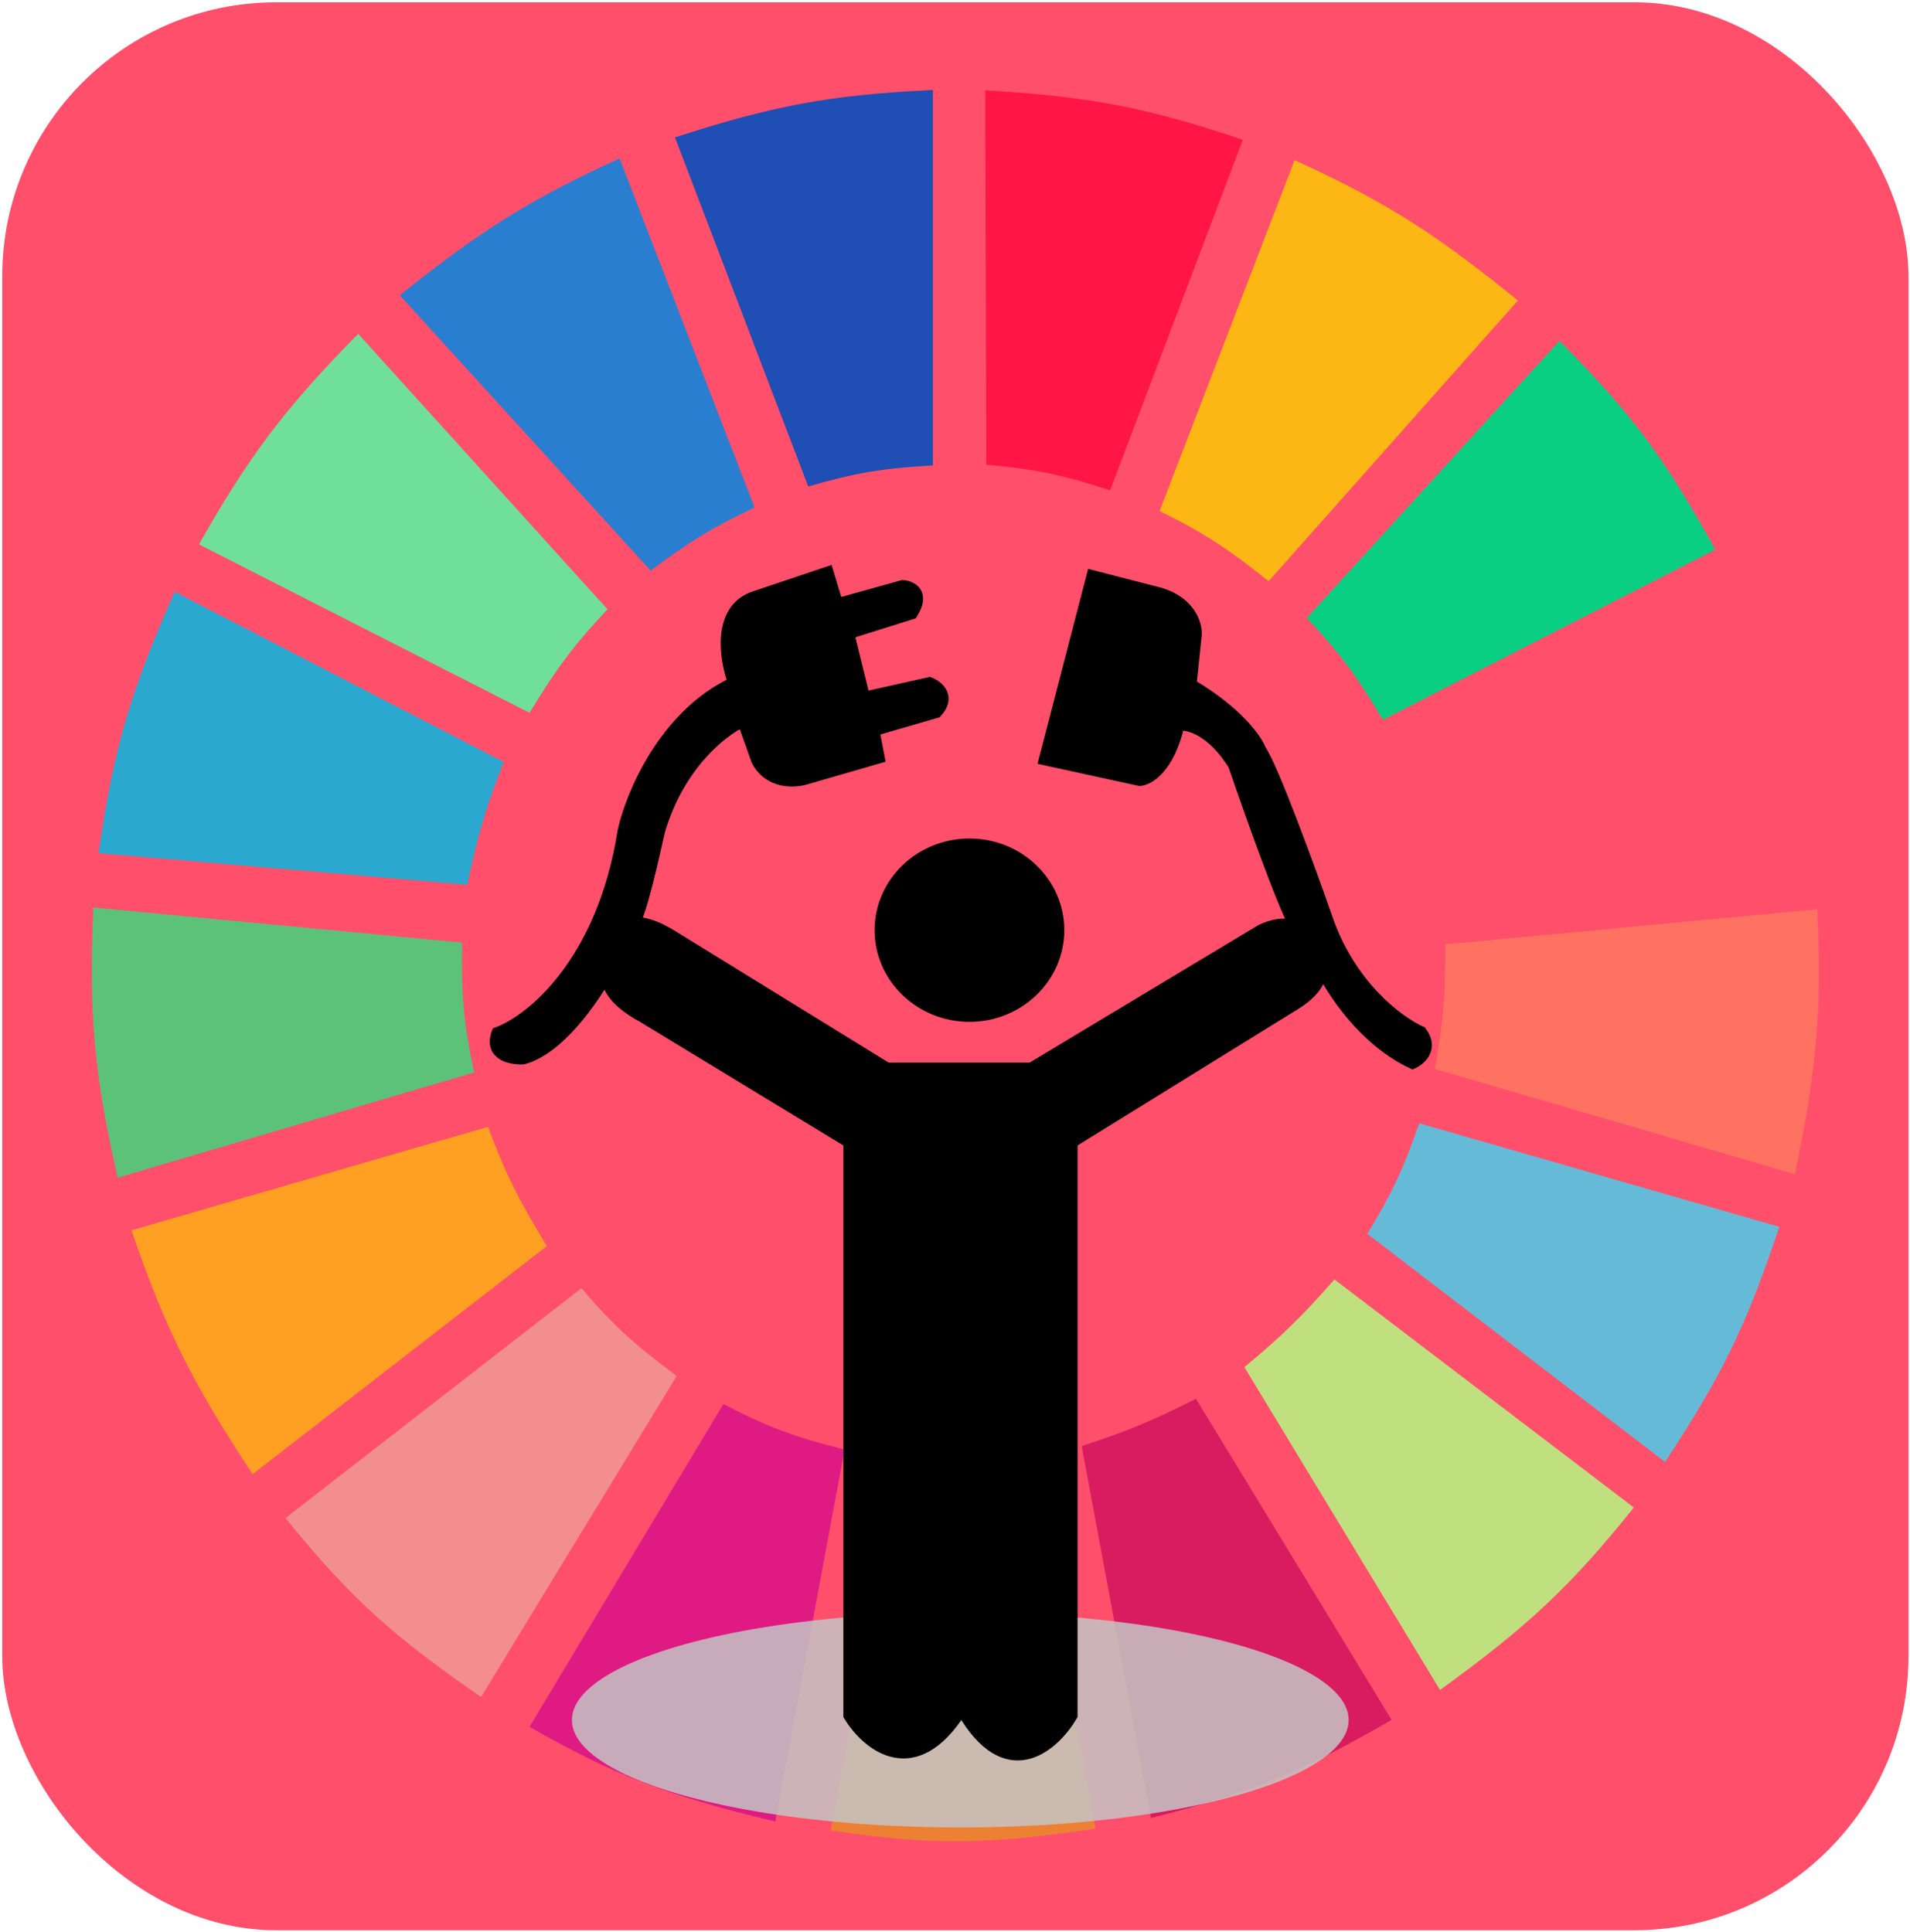 <svg width="687" height="695" viewBox="0 0 687 695" fill="none" xmlns="http://www.w3.org/2000/svg">
<rect x="0.814" y="0.831" width="685.626" height="693.507" rx="98.51" fill="#FF4F6A"/>
<path d="M290.709 174.993L242.771 49.409C277.581 38.231 297.737 34.142 335.535 32.37V167.42C317.57 168.427 307.727 170.049 290.709 174.993Z" fill="#1F4EB4"/>
<path d="M354.766 167.157L354.398 32.5C390.849 34.707 411.111 38.209 447.027 50.281L399.293 176.367C382.164 170.783 372.401 168.722 354.766 167.157Z" fill="#FF1546"/>
<path d="M417.09 183.828L465.651 57.612C500.177 73.365 517.325 84.967 545.964 108.099L456.312 209.071C442.293 197.866 433.909 192.125 417.09 183.828Z" fill="#FDB714"/>
<path d="M470.012 222.324L560.908 122.613C587.573 149.355 599.478 165.996 616.941 197.712L497.405 258.926C488.174 243.431 482.3 235.32 470.012 222.324Z" fill="#0ACF83"/>
<path d="M506.122 277.227L626.28 216.013C641.17 250.404 646.254 270.741 651.806 308.15L517.951 320.771C515.326 303.311 512.734 293.785 506.122 277.227Z" fill="#FF4F6A"/>
<path d="M516.081 384.51C519.078 367.744 520.033 358 519.817 339.704L653.671 327.082C655.333 363.768 653.507 384.616 645.578 422.375L516.081 384.51Z" fill="#FF7262"/>
<path d="M491.8 443.831C500.577 429.415 504.71 420.747 510.477 404.074L639.974 441.307C628.388 476.331 619.395 494.848 598.884 525.871L491.8 443.831Z" fill="#65BBD7"/>
<path d="M587.678 542.279L479.972 460.239C468.138 473.734 461.027 480.611 447.598 491.793L517.949 607.911C549.104 585.333 564.551 571.096 587.678 542.279Z" fill="#C0DF7E"/>
<path d="M500.518 618.64L430.166 503.153C414.903 510.866 405.964 514.68 389.076 520.192L413.979 653.98C449.657 644.986 468.617 637.211 500.518 618.64Z" fill="#D91B5F"/>
<path d="M323.705 525.24C341.451 526.403 351.402 526.056 369.153 523.978L394.056 657.766C355.993 663.502 335.078 663.972 298.802 658.397L323.705 525.24Z" fill="#EC8134"/>
<path d="M190.473 621.164L260.202 505.046C276.01 513.314 285.6 516.833 303.782 521.454L278.879 655.242C241.235 646.2 221.65 639.051 190.473 621.164Z" fill="#E01A83"/>
<path d="M102.688 546.066L209.149 463.395C221.02 477.363 228.741 484.027 243.391 494.949L173.039 610.436C142.245 589.151 126.474 575.485 102.688 546.066Z" fill="#F28E8E"/>
<path d="M90.86 530.289C69.684 498.137 59.801 479.103 47.279 442.569L175.531 405.336C181.936 422.586 186.794 431.922 196.699 448.249L90.86 530.289Z" fill="#FFA023"/>
<path d="M42.298 423.637C34.059 387.114 31.827 365.929 33.582 326.451L166.191 339.073C165.853 358.623 166.896 368.786 170.549 385.772L42.298 423.637Z" fill="#5CC279"/>
<path d="M35.45 306.888L168.06 318.247C171.739 300.851 174.497 291.168 181.134 274.072L62.844 212.857C47.122 248.318 40.889 268.848 35.45 306.888Z" fill="#2AA8D0"/>
<path d="M71.561 195.818C90.097 163.184 102.724 146.678 128.838 120.089L218.489 219.168C206.358 232.134 200.239 240.307 190.473 256.402L71.561 195.818Z" fill="#70DF9C"/>
<path d="M234.054 205.284C247.505 195.147 255.597 190.072 271.409 182.566L222.848 56.981C191.248 71.496 173.898 82.122 143.78 106.205L234.054 205.284Z" fill="#2A7ED0"/>
<ellipse cx="345.405" cy="618.716" rx="139.691" ry="38.649" fill="#C4C4C4" fill-opacity="0.85"/>
<path d="M224.09 299.036C216.591 346.536 190.765 367.111 178.789 371.461C175.789 379.552 183.787 381.139 188.161 380.922C201.158 377.529 213.78 359.064 218.466 350.255L227.839 332.312C230.442 329.584 234.995 308.938 237.211 299.036C244.209 275.024 260.122 262.714 267.204 259.56L272.202 273.589C276.701 282.202 286.157 281.527 290.323 280.114L316.254 272.61L314.379 262.823L336.873 256.298C342.122 250.556 337.394 246.728 334.374 245.532L310.942 250.752L305.319 227.915L328.126 220.738C332.874 213.169 327.813 210.842 324.689 210.624L301.257 217.149L297.821 205.731L270.64 214.866C257.893 219.824 260.747 237.376 263.767 245.532C238.773 257.277 226.901 286.095 224.09 299.036Z" fill="black"/>
<path d="M227.839 332.312L218.466 350.255C217.633 352.756 219.028 359.39 231.275 365.915L305.319 410.936V617.12C311.359 627.124 327.563 641.262 344.059 617.772V520.553C345.558 518.465 347.183 519.683 347.808 520.553L347.495 617.772C363.241 642.566 379.466 627.668 385.611 617.12V410.936L466.84 360.695C475.088 355.214 475.692 349.929 474.963 347.972C473.609 345.144 470.089 338.511 466.84 334.596C466.704 334.501 466.547 334.333 466.37 334.096C462.952 330.889 456.387 333.039 453.406 334.596L370.927 384.184H319.065L242.835 337.206C233.837 331.464 229.088 331.551 227.839 332.312Z" fill="black"/>
<path d="M466.84 334.596C470.089 338.511 473.609 345.144 474.963 347.972C478.712 356.128 490.584 374.462 508.079 382.553C510.995 381.248 515.703 377.137 511.204 371.135C503.289 367.655 485.398 354.496 477.15 329.702C471.11 312.411 457.905 276.199 453.406 269.674C452.052 265.977 445.158 256.102 428.412 246.185L430.287 228.241C430.495 224.327 427.85 215.779 415.603 212.908L392.796 207.036L375.613 273.263L409.979 280.766C413.208 280.549 420.539 276.264 424.038 260.865C427.371 260.43 435.973 262.692 443.721 275.22C449.886 293.287 462.621 329.081 466.37 334.096C466.534 334.25 466.691 334.416 466.84 334.596Z" fill="black"/>
<path d="M227.839 332.312C230.442 329.584 234.995 308.938 237.211 299.036C244.209 275.024 260.122 262.714 267.204 259.56L272.202 273.589C276.701 282.202 286.157 281.527 290.323 280.114L316.254 272.61L314.379 262.823L336.873 256.298C342.122 250.556 337.394 246.728 334.374 245.532L310.942 250.752L305.319 227.915L328.126 220.738C332.874 213.169 327.813 210.842 324.689 210.624L301.257 217.149L297.821 205.731L270.64 214.866C257.893 219.824 260.747 237.376 263.767 245.532C238.773 257.277 226.901 286.095 224.09 299.036C216.591 346.536 190.765 367.111 178.789 371.461C175.789 379.552 183.787 381.139 188.161 380.922C201.158 377.529 213.78 359.064 218.466 350.255M227.839 332.312L218.466 350.255M227.839 332.312C229.088 331.551 233.837 331.464 242.835 337.206L319.065 384.184H370.927L453.406 334.596C456.387 333.039 462.952 330.889 466.37 334.096M218.466 350.255C217.633 352.756 219.028 359.39 231.275 365.915L305.319 410.936V617.12C311.359 627.124 327.563 641.262 344.059 617.772V520.553C345.558 518.465 347.183 519.683 347.808 520.553L347.495 617.772C363.241 642.566 379.466 627.668 385.611 617.12V410.936L466.84 360.695C475.088 355.214 475.692 349.929 474.963 347.972M466.84 334.596C470.089 338.511 473.609 345.144 474.963 347.972M466.84 334.596C466.705 334.501 466.547 334.333 466.37 334.096M466.84 334.596C466.691 334.416 466.534 334.25 466.37 334.096M474.963 347.972C478.712 356.128 490.584 374.462 508.08 382.553C510.995 381.248 515.703 377.137 511.204 371.135C503.289 367.655 485.398 354.496 477.15 329.702C471.11 312.411 457.905 276.199 453.406 269.674C452.052 265.977 445.158 256.102 428.412 246.185L430.287 228.241C430.495 224.327 427.85 215.779 415.603 212.908L392.796 207.036L375.613 273.263L409.979 280.766C413.208 280.549 420.539 276.264 424.038 260.865C427.371 260.43 435.973 262.692 443.721 275.22C449.886 293.287 462.621 329.081 466.37 334.096" stroke="black" stroke-width="3.94"/>
<ellipse cx="348.7" cy="334.598" rx="34.114" ry="32.966" fill="black"/>
</svg>
